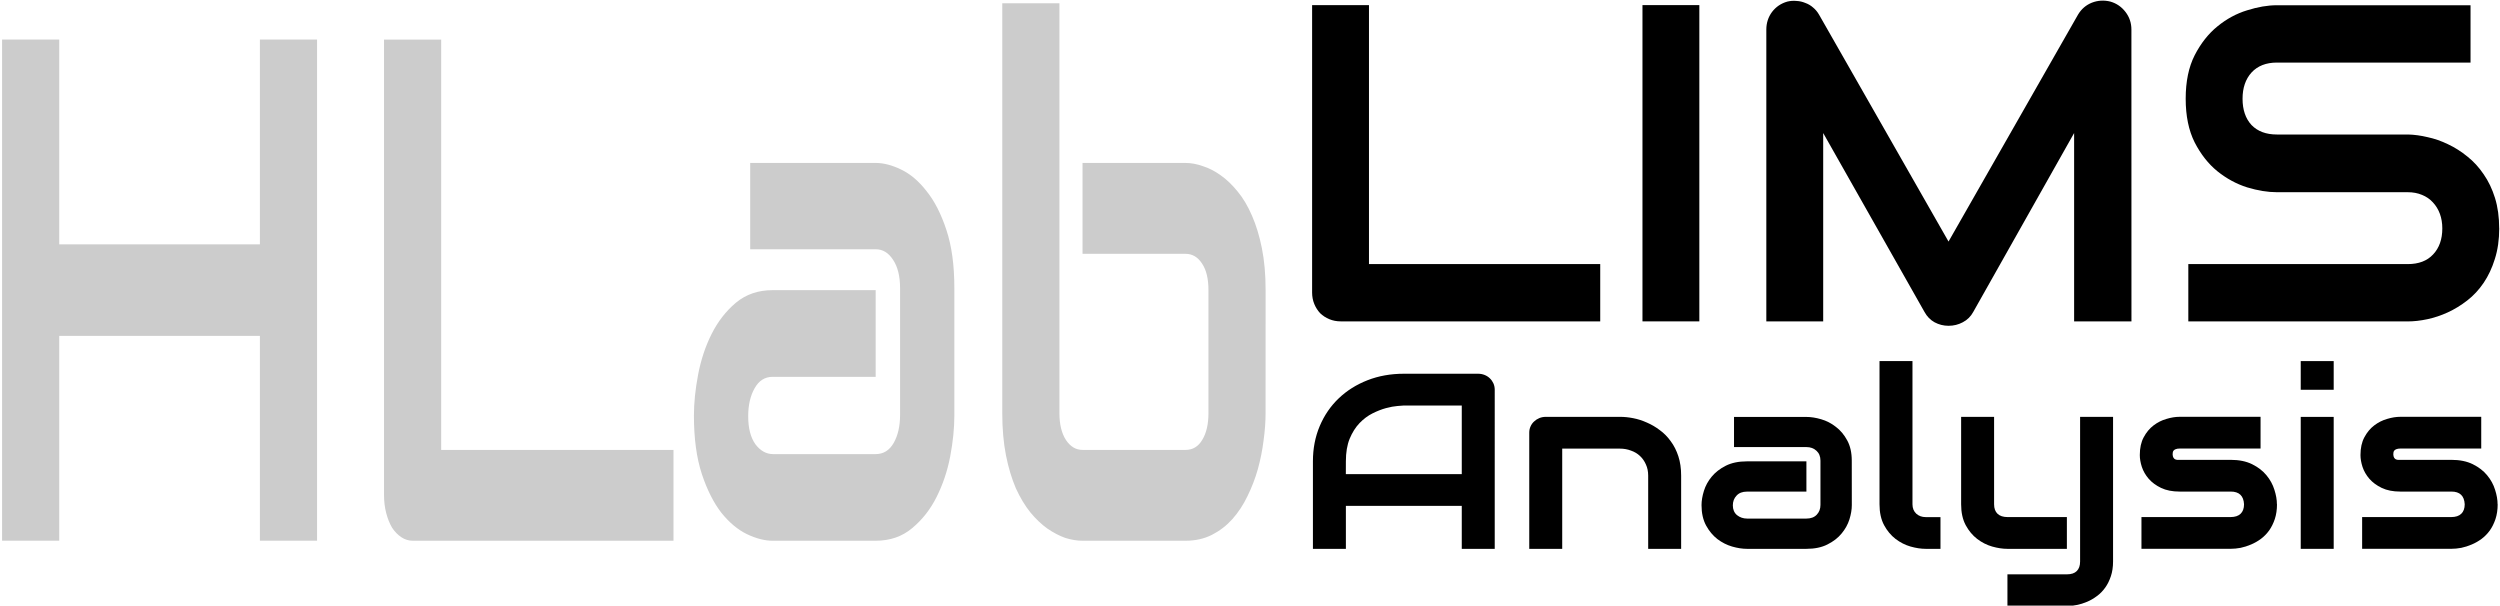 <?xml version="1.0" encoding="UTF-8" standalone="no"?>
<svg
   xmlns:dc="http://purl.org/dc/elements/1.1/"
   xmlns:cc="http://creativecommons.org/ns#"
   xmlns:rdf="http://www.w3.org/1999/02/22-rdf-syntax-ns#"
   xmlns:svg="http://www.w3.org/2000/svg"
   xmlns="http://www.w3.org/2000/svg"
   xmlns:sodipodi="http://sodipodi.sourceforge.net/DTD/sodipodi-0.dtd"
   xmlns:inkscape="http://www.inkscape.org/namespaces/inkscape"
   inkscape:version="1.0 (4035a4fb49, 2020-05-01)"
   sodipodi:docname="HlabVect.svg"
   id="svg8"
   version="1.1"
   viewBox="0 0 58.586 14.192"
   height="14.192mm"
   width="58.586mm">
  <defs
     id="defs2" />
  <sodipodi:namedview
     inkscape:window-maximized="1"
     inkscape:window-y="-11"
     inkscape:window-x="2869"
     inkscape:window-height="2066"
     inkscape:window-width="3840"
     fit-margin-bottom="0"
     fit-margin-right="0"
     fit-margin-left="0"
     fit-margin-top="0"
     inkscape:guide-bbox="true"
     showguides="true"
     showgrid="false"
     inkscape:document-rotation="0"
     inkscape:current-layer="layer1"
     inkscape:document-units="mm"
     inkscape:cy="51.982242"
     inkscape:cx="165.06657"
     inkscape:zoom="3.0123596"
     inkscape:pageshadow="2"
     inkscape:pageopacity="0.0"
     borderopacity="1.0"
     bordercolor="#666666"
     pagecolor="#ffffff"
     id="base">
    <sodipodi:guide
       id="guide863"
       orientation="0,-1"
       position="55.682,1.384" />
    <sodipodi:guide
       id="guide865"
       orientation="1,0"
       position="30.823,1.384" />
    <sodipodi:guide
       id="guide867"
       orientation="1,0"
       position="58.585,1.384" />
    <sodipodi:guide
       id="guide869"
       orientation="0,-1"
       position="32.034,14.092" />
  </sodipodi:namedview>
  <g
     transform="translate(-66.499,-137.343)"
     id="layer1"
     inkscape:groupmode="layer"
     inkscape:label="Calque 1">
    <g
       style="font-style:normal;font-variant:normal;font-weight:normal;font-stretch:normal;font-size:10.542px;line-height:1.25;font-family:Audiowide;-inkscape-font-specification:'Audiowide, Normal';font-variant-ligatures:normal;font-variant-caps:normal;font-variant-numeric:normal;font-variant-east-asian:normal;fill:#000000;fill-opacity:1;stroke:none;stroke-width:0.264"
       id="text835"
       transform="scale(0.996,1.004)"
       aria-label="LIMS">
      <path
         id="path915"
         style="font-style:normal;font-variant:normal;font-weight:normal;font-stretch:normal;font-size:10.542px;font-family:Audiowide;-inkscape-font-specification:'Audiowide, Normal';font-variant-ligatures:normal;font-variant-caps:normal;font-variant-numeric:normal;font-variant-east-asian:normal;fill:#000000;stroke-width:0.264"
         d="m 104.417,144.297 h -6.105 q -0.144,0 -0.268,-0.051 -0.124,-0.051 -0.216,-0.139 -0.088,-0.093 -0.139,-0.216 -0.051,-0.124 -0.051,-0.268 v -6.707 h 1.338 v 6.043 h 5.441 z" />
      <path
         id="path917"
         style="font-style:normal;font-variant:normal;font-weight:normal;font-stretch:normal;font-size:10.542px;font-family:Audiowide;-inkscape-font-specification:'Audiowide, Normal';font-variant-ligatures:normal;font-variant-caps:normal;font-variant-numeric:normal;font-variant-east-asian:normal;fill:#000000;stroke-width:0.264"
         d="m 106.749,144.297 h -1.338 v -7.382 h 1.338 z" />
      <path
         id="path919"
         style="font-style:normal;font-variant:normal;font-weight:normal;font-stretch:normal;font-size:10.542px;font-family:Audiowide;-inkscape-font-specification:'Audiowide, Normal';font-variant-ligatures:normal;font-variant-caps:normal;font-variant-numeric:normal;font-variant-east-asian:normal;fill:#000000;stroke-width:0.264"
         d="m 116.916,144.297 h -1.349 v -4.396 l -2.373,4.175 q -0.087,0.16 -0.247,0.242 -0.154,0.082 -0.335,0.082 -0.175,0 -0.329,-0.082 -0.149,-0.082 -0.237,-0.242 l -2.383,-4.175 v 4.396 h -1.338 v -6.81 q 0,-0.232 0.134,-0.412 0.139,-0.18 0.36,-0.242 0.108,-0.026 0.216,-0.015 0.108,0.005 0.206,0.046 0.103,0.036 0.185,0.108 0.082,0.067 0.139,0.165 l 3.047,5.297 3.047,-5.297 q 0.118,-0.196 0.324,-0.278 0.211,-0.082 0.438,-0.026 0.216,0.062 0.355,0.242 0.139,0.18 0.139,0.412 z" />
      <path
         id="path921"
         style="font-style:normal;font-variant:normal;font-weight:normal;font-stretch:normal;font-size:10.542px;font-family:Audiowide;-inkscape-font-specification:'Audiowide, Normal';font-variant-ligatures:normal;font-variant-caps:normal;font-variant-numeric:normal;font-variant-east-asian:normal;fill:#000000;stroke-width:0.264"
         d="m 125.569,142.125 q 0,0.396 -0.103,0.716 -0.098,0.314 -0.263,0.556 -0.165,0.242 -0.386,0.412 -0.221,0.17 -0.458,0.278 -0.237,0.108 -0.484,0.16 -0.242,0.051 -0.458,0.051 h -5.163 v -1.338 h 5.163 q 0.386,0 0.597,-0.226 0.216,-0.227 0.216,-0.607 0,-0.185 -0.057,-0.34 -0.057,-0.154 -0.165,-0.268 -0.103,-0.113 -0.257,-0.175 -0.149,-0.062 -0.335,-0.062 h -3.078 q -0.324,0 -0.7,-0.113 -0.376,-0.118 -0.7,-0.376 -0.319,-0.257 -0.535,-0.674 -0.211,-0.417 -0.211,-1.019 0,-0.602 0.211,-1.014 0.216,-0.417 0.535,-0.674 0.324,-0.263 0.7,-0.376 0.376,-0.118 0.7,-0.118 h 4.556 v 1.338 h -4.556 q -0.381,0 -0.597,0.232 -0.211,0.232 -0.211,0.613 0,0.386 0.211,0.613 0.216,0.221 0.597,0.221 h 3.078 0.01 q 0.216,0.005 0.458,0.062 0.242,0.051 0.479,0.165 0.242,0.113 0.458,0.288 0.216,0.17 0.381,0.412 0.17,0.242 0.268,0.556 0.098,0.314 0.098,0.71 z" />
    </g>
    <g
       style="font-style:normal;font-variant:normal;font-weight:normal;font-stretch:normal;font-size:5.972px;line-height:1.25;font-family:Audiowide;-inkscape-font-specification:'Audiowide, Normal';font-variant-ligatures:normal;font-variant-caps:normal;font-variant-numeric:normal;font-variant-east-asian:normal;fill:#000000;fill-opacity:1;stroke:none;stroke-width:0.149"
       id="text843"
       transform="scale(1.019,0.981)"
       aria-label="Analysis">
      <path
         id="path924"
         style="font-style:normal;font-variant:normal;font-weight:normal;font-stretch:normal;font-size:5.972px;font-family:Audiowide;-inkscape-font-specification:'Audiowide, Normal';font-variant-ligatures:normal;font-variant-caps:normal;font-variant-numeric:normal;font-variant-east-asian:normal;stroke-width:0.149"
         d="M 99.634,153.114 H 98.876 v -1.026 h -2.665 v 1.026 h -0.758 v -2.091 q 0,-0.458 0.157,-0.843 0.157,-0.385 0.437,-0.662 0.28,-0.277 0.662,-0.432 0.382,-0.155 0.834,-0.155 h 1.709 q 0.079,0 0.149,0.029 0.07,0.029 0.122,0.082 0.052,0.052 0.082,0.122 0.029,0.07 0.029,0.149 z m -3.424,-1.785 H 98.876 v -1.639 h -1.333 q -0.035,0 -0.149,0.012 -0.111,0.009 -0.26,0.05 -0.146,0.041 -0.309,0.125 -0.163,0.085 -0.3,0.233 -0.137,0.149 -0.227,0.373 -0.087,0.222 -0.087,0.539 z" />
      <path
         id="path926"
         style="font-style:normal;font-variant:normal;font-weight:normal;font-stretch:normal;font-size:5.972px;font-family:Audiowide;-inkscape-font-specification:'Audiowide, Normal';font-variant-ligatures:normal;font-variant-caps:normal;font-variant-numeric:normal;font-variant-east-asian:normal;stroke-width:0.149"
         d="m 103.921,153.114 h -0.758 v -1.75 q 0,-0.149 -0.052,-0.265 -0.05,-0.12 -0.137,-0.204 -0.087,-0.085 -0.207,-0.128 -0.117,-0.047 -0.254,-0.047 h -1.327 v 2.394 h -0.758 v -2.776 q 0,-0.079 0.029,-0.146 0.029,-0.07 0.082,-0.12 0.052,-0.052 0.122,-0.082 0.07,-0.029 0.149,-0.029 h 1.709 q 0.143,0 0.3,0.032 0.16,0.032 0.315,0.105 0.157,0.07 0.297,0.181 0.143,0.108 0.251,0.265 0.111,0.155 0.175,0.359 0.064,0.204 0.064,0.461 z" />
      <path
         id="path928"
         style="font-style:normal;font-variant:normal;font-weight:normal;font-stretch:normal;font-size:5.972px;font-family:Audiowide;-inkscape-font-specification:'Audiowide, Normal';font-variant-ligatures:normal;font-variant-caps:normal;font-variant-numeric:normal;font-variant-east-asian:normal;stroke-width:0.149"
         d="m 107.846,152.07 q 0,0.157 -0.055,0.341 -0.055,0.181 -0.181,0.338 -0.122,0.155 -0.324,0.26 -0.198,0.105 -0.484,0.105 h -1.368 q -0.157,0 -0.341,-0.055 -0.181,-0.055 -0.338,-0.178 -0.155,-0.125 -0.26,-0.324 -0.105,-0.201 -0.105,-0.487 0,-0.157 0.055,-0.341 0.055,-0.184 0.178,-0.338 0.125,-0.157 0.324,-0.262 0.201,-0.105 0.487,-0.105 h 1.368 v 0.723 h -1.368 q -0.155,0 -0.239,0.096 -0.085,0.093 -0.085,0.233 0,0.149 0.096,0.233 0.099,0.082 0.233,0.082 h 1.362 q 0.155,0 0.239,-0.093 0.085,-0.093 0.085,-0.233 v -1.059 q 0,-0.149 -0.093,-0.236 -0.09,-0.087 -0.23,-0.087 h -1.665 v -0.72 h 1.665 q 0.157,0 0.338,0.055 0.184,0.055 0.338,0.181 0.157,0.122 0.262,0.324 0.105,0.198 0.105,0.484 z" />
      <path
         id="path930"
         style="font-style:normal;font-variant:normal;font-weight:normal;font-stretch:normal;font-size:5.972px;font-family:Audiowide;-inkscape-font-specification:'Audiowide, Normal';font-variant-ligatures:normal;font-variant-caps:normal;font-variant-numeric:normal;font-variant-east-asian:normal;stroke-width:0.149"
         d="m 109.885,153.114 h -0.338 q -0.163,0 -0.35,-0.055 -0.184,-0.055 -0.344,-0.181 -0.16,-0.128 -0.265,-0.33 -0.105,-0.204 -0.105,-0.499 v -3.421 h 0.758 v 3.421 q 0,0.14 0.087,0.225 0.087,0.082 0.219,0.082 h 0.338 z" />
      <path
         id="path932"
         style="font-style:normal;font-variant:normal;font-weight:normal;font-stretch:normal;font-size:5.972px;font-family:Audiowide;-inkscape-font-specification:'Audiowide, Normal';font-variant-ligatures:normal;font-variant-caps:normal;font-variant-numeric:normal;font-variant-east-asian:normal;stroke-width:0.149"
         d="m 113.854,153.417 q 0,0.195 -0.05,0.35 -0.05,0.157 -0.131,0.274 -0.082,0.12 -0.19,0.201 -0.108,0.085 -0.227,0.137 -0.117,0.052 -0.236,0.076 -0.12,0.026 -0.227,0.026 h -1.368 v -0.758 h 1.368 q 0.152,0 0.227,-0.079 0.076,-0.079 0.076,-0.227 v -3.456 h 0.758 z m -1.062,-0.303 h -1.368 q -0.163,0 -0.35,-0.055 -0.184,-0.055 -0.344,-0.181 -0.16,-0.128 -0.265,-0.33 -0.105,-0.204 -0.105,-0.499 v -2.088 h 0.758 v 2.088 q 0,0.149 0.079,0.227 0.079,0.079 0.233,0.079 h 1.362 z" />
      <path
         id="path934"
         style="font-style:normal;font-variant:normal;font-weight:normal;font-stretch:normal;font-size:5.972px;font-family:Audiowide;-inkscape-font-specification:'Audiowide, Normal';font-variant-ligatures:normal;font-variant-caps:normal;font-variant-numeric:normal;font-variant-east-asian:normal;stroke-width:0.149"
         d="m 117.624,152.049 q 0,0.195 -0.05,0.353 -0.05,0.155 -0.131,0.274 -0.082,0.117 -0.19,0.201 -0.108,0.082 -0.227,0.134 -0.117,0.052 -0.239,0.079 -0.12,0.023 -0.227,0.023 h -2.053 v -0.758 h 2.047 q 0.155,0 0.233,-0.079 0.079,-0.079 0.079,-0.227 -0.015,-0.303 -0.306,-0.303 h -1.175 q -0.251,0 -0.426,-0.087 -0.175,-0.087 -0.286,-0.219 -0.108,-0.131 -0.157,-0.283 -0.047,-0.152 -0.047,-0.283 0,-0.254 0.09,-0.426 0.09,-0.175 0.227,-0.283 0.137,-0.108 0.297,-0.155 0.16,-0.05 0.3,-0.05 h 1.863 v 0.758 h -1.858 q -0.058,0 -0.093,0.015 -0.032,0.012 -0.05,0.035 -0.015,0.02 -0.018,0.047 -0.003,0.023 -0.003,0.047 0.003,0.047 0.018,0.073 0.015,0.026 0.035,0.038 0.023,0.012 0.05,0.015 0.029,0 0.055,0 h 1.175 q 0.292,0 0.496,0.105 0.204,0.105 0.33,0.265 0.125,0.157 0.181,0.344 0.058,0.187 0.058,0.347 z" />
      <path
         id="path936"
         style="font-style:normal;font-variant:normal;font-weight:normal;font-stretch:normal;font-size:5.972px;font-family:Audiowide;-inkscape-font-specification:'Audiowide, Normal';font-variant-ligatures:normal;font-variant-caps:normal;font-variant-numeric:normal;font-variant-east-asian:normal;stroke-width:0.149"
         d="m 118.928,149.314 h -0.758 v -0.685 h 0.758 z m 0,3.8 h -0.758 v -3.152 h 0.758 z" />
      <path
         id="path938"
         style="font-style:normal;font-variant:normal;font-weight:normal;font-stretch:normal;font-size:5.972px;font-family:Audiowide;-inkscape-font-specification:'Audiowide, Normal';font-variant-ligatures:normal;font-variant-caps:normal;font-variant-numeric:normal;font-variant-east-asian:normal;stroke-width:0.149"
         d="m 122.699,152.049 q 0,0.195 -0.05,0.353 -0.05,0.155 -0.131,0.274 -0.082,0.117 -0.19,0.201 -0.108,0.082 -0.227,0.134 -0.117,0.052 -0.239,0.079 -0.12,0.023 -0.227,0.023 h -2.053 v -0.758 h 2.047 q 0.155,0 0.233,-0.079 0.079,-0.079 0.079,-0.227 -0.015,-0.303 -0.306,-0.303 h -1.175 q -0.251,0 -0.426,-0.087 -0.175,-0.087 -0.286,-0.219 -0.108,-0.131 -0.157,-0.283 -0.047,-0.152 -0.047,-0.283 0,-0.254 0.09,-0.426 0.09,-0.175 0.227,-0.283 0.137,-0.108 0.297,-0.155 0.16,-0.05 0.3,-0.05 h 1.863 v 0.758 h -1.858 q -0.058,0 -0.093,0.015 -0.032,0.012 -0.05,0.035 -0.015,0.02 -0.018,0.047 -0.003,0.023 -0.003,0.047 0.003,0.047 0.018,0.073 0.015,0.026 0.035,0.038 0.023,0.012 0.05,0.015 0.029,0 0.055,0 h 1.175 q 0.292,0 0.496,0.105 0.204,0.105 0.33,0.265 0.125,0.157 0.181,0.344 0.058,0.187 0.058,0.347 z" />
    </g>
    <g
       style="font-style:normal;font-variant:normal;font-weight:normal;font-stretch:normal;font-size:13.301px;line-height:1.25;font-family:Audiowide;-inkscape-font-specification:'Audiowide, Normal';font-variant-ligatures:normal;font-variant-caps:normal;font-variant-numeric:normal;font-variant-east-asian:normal;fill:#cccccc;fill-opacity:1;stroke:none;stroke-width:0.333"
       id="text835-4"
       transform="scale(0.793,1.261)"
       aria-label="HLab">
      <path
         id="path906"
         style="font-style:normal;font-variant:normal;font-weight:normal;font-stretch:normal;font-size:13.301px;font-family:Audiowide;-inkscape-font-specification:'Audiowide, Normal';font-variant-ligatures:normal;font-variant-caps:normal;font-variant-numeric:normal;font-variant-east-asian:normal;fill:#cccccc;stroke-width:0.333"
         d="m 85.608,113.457 h 5.93 v -3.806 h 1.689 v 9.313 h -1.689 v -3.806 h -5.93 v 3.806 h -1.689 v -9.313 h 1.689 z" />
      <path
         id="path908"
         style="font-style:normal;font-variant:normal;font-weight:normal;font-stretch:normal;font-size:13.301px;font-family:Audiowide;-inkscape-font-specification:'Audiowide, Normal';font-variant-ligatures:normal;font-variant-caps:normal;font-variant-numeric:normal;font-variant-east-asian:normal;fill:#cccccc;stroke-width:0.333"
         d="m 103.76,118.965 h -7.703 q -0.182,0 -0.338,-0.065 -0.156,-0.065 -0.273,-0.175 -0.11,-0.117 -0.175,-0.273 -0.065,-0.156 -0.065,-0.338 v -8.462 h 1.689 v 7.625 h 6.865 z" />
      <path
         id="path910"
         style="font-style:normal;font-variant:normal;font-weight:normal;font-stretch:normal;font-size:13.301px;font-family:Audiowide;-inkscape-font-specification:'Audiowide, Normal';font-variant-ligatures:normal;font-variant-caps:normal;font-variant-numeric:normal;font-variant-east-asian:normal;fill:#cccccc;stroke-width:0.333"
         d="m 112.06,116.64 q 0,0.351 -0.123,0.76 -0.123,0.403 -0.403,0.753 -0.273,0.344 -0.721,0.578 -0.442,0.234 -1.078,0.234 h -3.046 q -0.351,0 -0.76,-0.123 -0.403,-0.123 -0.753,-0.396 -0.344,-0.279 -0.578,-0.721 -0.234,-0.448 -0.234,-1.085 0,-0.351 0.123,-0.76 0.123,-0.409 0.396,-0.753 0.279,-0.351 0.721,-0.585 0.448,-0.234 1.085,-0.234 h 3.046 v 1.611 h -3.046 q -0.344,0 -0.533,0.214 -0.188,0.208 -0.188,0.52 0,0.331 0.214,0.52 0.221,0.182 0.52,0.182 h 3.033 q 0.344,0 0.533,-0.208 0.188,-0.208 0.188,-0.52 v -2.358 q 0,-0.331 -0.208,-0.526 -0.201,-0.195 -0.513,-0.195 h -3.708 v -1.604 h 3.708 q 0.351,0 0.753,0.123 0.409,0.123 0.753,0.403 0.351,0.273 0.585,0.721 0.234,0.442 0.234,1.078 z" />
      <path
         id="path912"
         style="font-style:normal;font-variant:normal;font-weight:normal;font-stretch:normal;font-size:13.301px;font-family:Audiowide;-inkscape-font-specification:'Audiowide, Normal';font-variant-ligatures:normal;font-variant-caps:normal;font-variant-numeric:normal;font-variant-east-asian:normal;fill:#cccccc;stroke-width:0.333"
         d="m 121.257,116.594 q 0,0.24 -0.059,0.507 -0.052,0.266 -0.169,0.533 -0.117,0.26 -0.305,0.5 -0.182,0.24 -0.448,0.429 -0.26,0.182 -0.604,0.292 -0.344,0.11 -0.779,0.11 h -3.046 q -0.24,0 -0.507,-0.052 -0.266,-0.059 -0.533,-0.175 -0.26,-0.117 -0.5,-0.299 -0.24,-0.188 -0.429,-0.448 -0.182,-0.266 -0.292,-0.61 -0.11,-0.351 -0.11,-0.786 v -7.618 h 1.689 v 7.618 q 0,0.312 0.195,0.5 0.195,0.182 0.487,0.182 h 3.046 q 0.318,0 0.494,-0.188 0.182,-0.188 0.182,-0.494 v -2.286 q 0,-0.318 -0.188,-0.494 -0.188,-0.182 -0.487,-0.182 h -3.046 v -1.689 h 3.046 q 0.24,0 0.507,0.059 0.266,0.052 0.526,0.169 0.266,0.117 0.507,0.305 0.24,0.182 0.422,0.448 0.182,0.26 0.292,0.604 0.11,0.344 0.11,0.779 z" />
    </g>
  </g>
</svg>
